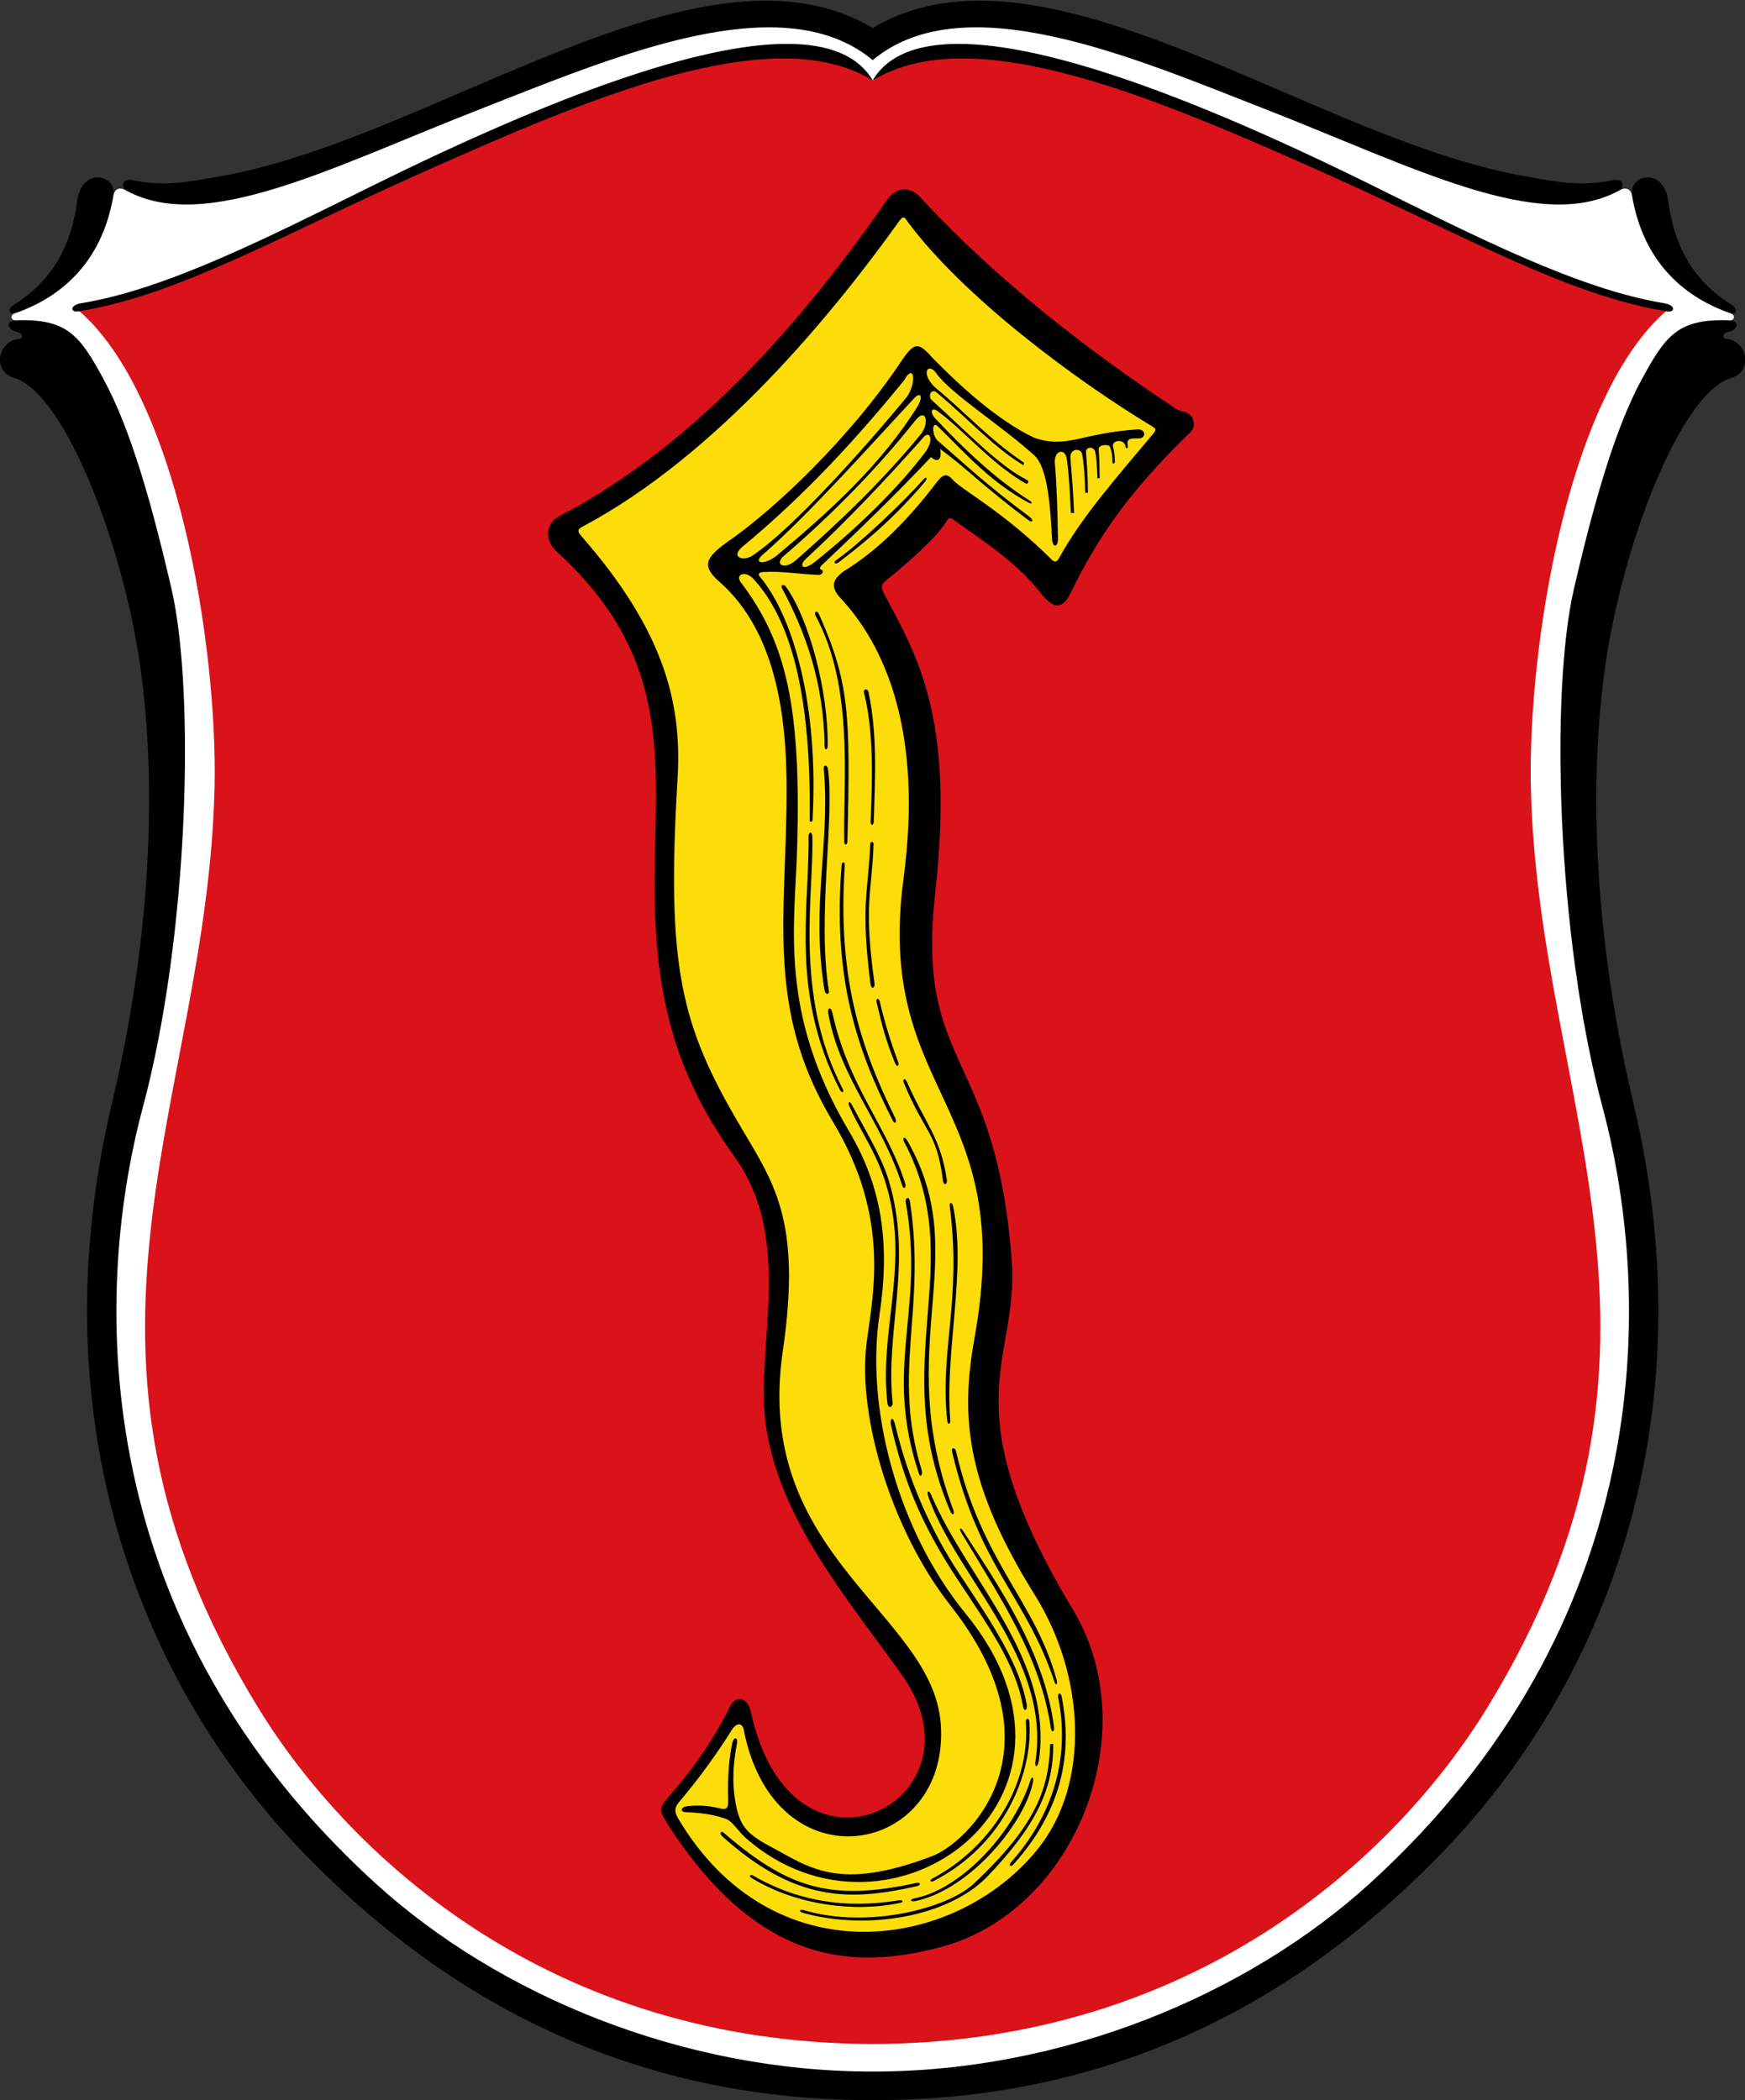 <?xml version="1.0" encoding="UTF-8" standalone="no"?>
<!-- Created with Inkscape (http://www.inkscape.org/) -->

<svg
   xmlns:dc="http://purl.org/dc/elements/1.1/"
   xmlns:cc="http://creativecommons.org/ns#"
   xmlns:rdf="http://www.w3.org/1999/02/22-rdf-syntax-ns#"
   xmlns:svg="http://www.w3.org/2000/svg"
   xmlns="http://www.w3.org/2000/svg"
   xmlns:sodipodi="http://sodipodi.sourceforge.net/DTD/sodipodi-0.dtd"
   xmlns:inkscape="http://www.inkscape.org/namespaces/inkscape"
   version="1.1"
   id="svg1390"
   width="792"
   height="953"
   viewBox="0 0 792 953"
   sodipodi:docname="DEU Klein-Gerau COA.svg"
   inkscape:version="0.92.2 (5c3e80d, 2017-08-06)"
   inkscape:export-filename="C:\Users\Jan\Pictures\Zu den Flaggen\Groß-Gerau\Büttelborn\Klein-Gerau\DEU Klein-Gerau COA.png"
   inkscape:export-xdpi="96"
   inkscape:export-ydpi="96">
  <rect x="0" y="0" width="792" height="953" fill="#333333" stroke="none"/>
  <defs
     id="defs1394" />
  <sodipodi:namedview
     pagecolor="#ffffff"
     bordercolor="#666666"
     borderopacity="1"
     objecttolerance="10"
     gridtolerance="10"
     guidetolerance="10"
     inkscape:pageopacity="0"
     inkscape:pageshadow="2"
     inkscape:window-width="1366"
     inkscape:window-height="705"
     id="namedview1392"
     showgrid="false"
     inkscape:zoom="0.35021447"
     inkscape:cx="358.38732"
     inkscape:cy="152.23597"
     inkscape:window-x="-8"
     inkscape:window-y="-8"
     inkscape:window-maximized="1"
     inkscape:current-layer="svg1390" />
  <g
     transform="translate(-1743.252,729.379)"
     id="g1388"
     inkscape:export-xdpi="96"
     inkscape:export-ydpi="96">
    <path
       inkscape:connector-curvature="0"
       id="path1077-3-2"
       d="m 2091.49,-729.069 c -74.542,-0.373 -169.728,66.21 -248.84,79.797 -13.577,2.332 -24.015,4.71 -39.123,1.707 -5.234,-1.245 -5.225,3.365 -3.094,4.584 l -5.693,2.203 c 1.292,-9.783 -14.797,-12.858 -16.518,3.084 -2.622,19.133 -10.585,35.411 -28.854,46.721 -2.738,1.792 -2.069,4.517 0.519,3.799 l 0.223,3.154 c -4.165,0.314 -3.765,4.302 0.887,5.279 2.916,0.693 2.884,2.994 0.842,3.141 -9.265,0.76 -12.804,15.01 -1.561,17.906 22.95,7.898 48.794,76.232 56.471,129.623 9.36,65.094 2.066,137.397 -12.553,198.768 -34.443,144.591 13.154,264.67 86.701,340.605 59.341,61.268 141.942,112.468 258.447,112.318 116.505,0.15 199.108,-51.05 258.449,-112.318 73.547,-75.936 121.144,-196.015 86.701,-340.605 -14.619,-61.371 -21.914,-133.674 -12.555,-198.768 7.677,-53.391 33.521,-121.725 56.471,-129.623 11.243,-2.897 7.706,-17.146 -1.559,-17.906 -2.042,-0.146 -2.075,-2.448 0.842,-3.141 4.652,-0.978 5.05,-4.965 0.885,-5.279 l 0.223,-3.154 c 2.588,0.718 3.258,-2.007 0.519,-3.799 -18.268,-11.31 -26.232,-27.588 -28.854,-46.721 -1.721,-15.942 -17.809,-12.867 -16.518,-3.084 l -5.693,-2.203 c 2.131,-1.219 2.143,-5.829 -3.092,-4.584 -15.107,3.003 -25.548,0.625 -39.125,-1.707 -97.368,-16.723 -219.084,-113.724 -296.695,-67.367 -14.552,-8.692 -30.653,-12.344 -47.855,-12.43 z"
       style="fill:#000000;fill-opacity:1;stroke:none;stroke-width:1px;stroke-linecap:butt;stroke-linejoin:miter;stroke-opacity:1" />
    <path
       inkscape:connector-curvature="0"
       id="path1074-8-2"
       d="m 2091.876,-716.971 c -40.015,0.145 -88.942,20.804 -130.033,36.854 -68.191,26.634 -125.287,57.017 -161.41,37.137 -2.657,-1.546 -4.943,-0.945 -5.693,2.203 -5.347,31.921 -25.502,46.987 -44.852,53.604 -2.285,0.888 -1.53,3.153 0.223,3.154 23.773,-0.92 29.316,6.8 40.24,26.891 12.211,22.458 21.85,56.587 30.721,94.898 10.783,46.57 7.915,157.191 -12.947,235.143 -23.75,88.74 -23.4,234.963 105.525,352.301 55.601,50.603 139.31,85.539 225.695,85.422 86.386,0.117 170.093,-34.819 225.693,-85.422 128.925,-117.337 129.275,-263.561 105.525,-352.301 -20.862,-77.951 -23.728,-188.572 -12.945,-235.143 8.871,-38.312 18.508,-72.441 30.719,-94.898 10.924,-20.091 16.47,-27.81 40.242,-26.891 1.753,-8.2e-4 2.507,-2.266 0.223,-3.154 -19.349,-6.617 -39.505,-21.683 -44.852,-53.604 -0.75,-3.148 -3.037,-3.749 -5.693,-2.203 -36.123,19.88 -93.219,-10.502 -161.41,-37.137 -59.768,-23.345 -136.118,-56.442 -177.502,-21.975 -12.932,-10.771 -29.28,-14.945 -47.469,-14.879 z"
       style="fill:#ffffff;fill-opacity:1;stroke:none;stroke-width:1px;stroke-linecap:butt;stroke-linejoin:miter;stroke-opacity:1" />
    <path
       inkscape:connector-curvature="0"
       id="path1071-8-5"
       d="m 2097.05,-705.45 c -84.934,-0.291 -229.139,95.335 -318.336,116.781 45.265,38.578 63.26,152.843 61.922,216.154 -3.025,143.138 -80.965,254.176 20.025,418.441 41.127,66.895 132.228,151.918 278.683,152.217 146.455,-0.299 237.555,-85.322 278.682,-152.217 100.99,-164.265 23.05,-275.304 20.025,-418.441 -1.338,-63.311 16.657,-177.577 61.922,-216.154 -106.703,-25.656 -292.122,-157.463 -360.629,-104.24 -11.239,-8.732 -25.626,-12.484 -42.295,-12.541 z"
       style="fill:#da121a;fill-opacity:1;stroke:none;stroke-width:1px;stroke-linecap:butt;stroke-linejoin:miter;stroke-opacity:1" />
    <path
       inkscape:connector-curvature="0"
       id="path1176-2-8-9"
       d="m 2100.091,-709.475 c -39.443,0.107 -103.819,22.89 -187.17,64.074 -47.45,23.446 -94.155,47.34 -132.768,53.602 -5.376,0.933 -4.969,4.195 -1.537,3.744 45.141,-7.093 92.768,-34.789 156.305,-63.084 76.191,-33.93 158.919,-69.498 204.424,-41.77 -6.676,-11.263 -19.991,-16.619 -39.254,-16.566 z m 39.254,16.566 c 45.505,-27.729 128.235,7.839 204.426,41.77 63.536,28.295 111.162,55.991 156.303,63.084 3.432,0.451 3.839,-2.811 -1.537,-3.744 -38.613,-6.261 -85.315,-30.156 -132.766,-53.602 -83.351,-41.184 -147.727,-63.967 -187.17,-64.074 -19.263,-0.052 -32.58,5.303 -39.256,16.566 z"
       style="fill:#000000;fill-opacity:1;stroke:none;stroke-width:1px;stroke-linecap:butt;stroke-linejoin:miter;stroke-opacity:1" />
  </g>
  <g
     transform="translate(-130.067,-397.471)"
     id="g1067-0"
     inkscape:export-xdpi="96"
     inkscape:export-ydpi="96">
    <path
       sodipodi:nodetypes="cccscccccccssssccccssssccc"
       inkscape:connector-curvature="0"
       id="path20-7"
       d="m 533.183,487.451 c 3.496,-4.641 9.597,-5.798 14.51,-0.551 33.948,36.931 75.701,69.434 116.861,96.556 1.319,0.874 6.526,0.257 7.291,5.744 0.47,3.371 -2.041,4.791 -3.525,6.334 -25.434,25.101 -39.515,44.671 -52.338,71.04 -4.137,8.413 -8.46,6.393 -13.247,0.39 -10.509,-13.584 -24.825,-22.95 -38.832,-32.858 -1.18,-0.874 -2.814,-2.603 -4.026,-0.519 -3.546,6.305 -13.003,15.085 -25.715,25.715 -4.416,3.357 -4.671,3.976 -2.597,8.052 14.817,27.986 31.848,55.445 22.958,135.228 -8.953,80.345 27.588,70.619 34.742,166.974 3.406,45.872 -28.524,64.63 27.811,158.398 33.509,55.773 0.801,137.097 -60.166,153.086 -37.773,9.906 -81.296,9.5 -123.138,-54.717 -3.968,-6.601 -5.401,-7.662 -0.26,-13.507 12.466,-14.087 21.166,-27.546 27.766,-40.655 2.616,-5.68 8.052,-4.752 9.595,2.186 18.782,86.561 109.077,40.102 68.597,-16.767 -24.395,-34.271 -56.219,-71.033 -61.947,-114.508 -4.565,-34.649 13.079,-82.889 -14.059,-120.676 -26.346,-36.684 -35.885,-71.381 -36.29,-119.747 -0.466,-55.741 10.522,-104.646 -44.047,-154.488 -6.238,-5.649 -5.513,-13.176 0.918,-16.53 62.406,-32.545 111.422,-89.863 149.137,-144.178 z"
       style="fill:#000000;fill-opacity:1;stroke:none;stroke-width:1px;stroke-linecap:butt;stroke-linejoin:miter;stroke-opacity:1" />
    <path
       sodipodi:nodetypes="cccccccccssssccccsssscccc"
       inkscape:connector-curvature="0"
       id="path854-7"
       d="m 542.256,498.388 c 24.844,33.421 74.948,70.986 111.327,92.933 1.001,0.686 1.27,1.189 0.177,2.614 -15.592,18.744 -32.326,37.337 -42.983,56.739 -1.148,2.025 -1.99,2.009 -3.311,0.798 -22.421,-22.287 -40.98,-31.641 -45.223,-36.557 -2.794,-3.16 -4.601,-1.637 -6.796,1.102 -12.313,16.134 -25.907,30.593 -42.702,40.866 -5.235,4.084 -5.313,7.099 -1.745,11.387 20.919,22.137 38.014,61.218 29.162,127.762 -13.158,98.92 51.762,100.312 32.205,208.621 -6.417,35.538 -4.106,66.15 27.455,116.724 23.113,37.037 24.798,85.585 1.62,114.686 -37.421,46.983 -121.08,59.036 -163.864,-13.899 -1.548,-2.913 -1.14,-4.623 0.519,-6.753 9.016,-10.634 17.044,-21.639 24.156,-32.987 2.078,-3.314 4.691,-3.168 5.325,-0.26 13.989,72.49 93.932,57.371 89.463,-2.542 -3.757,-50.357 -85.283,-76.146 -71.701,-168.913 8.836,-60.348 -4.413,-76.827 -19.901,-103.292 -26.257,-44.865 -32.971,-71.043 -27.863,-156.303 1.932,-32.253 -4.403,-65.587 -43.585,-110.298 -1.503,-1.849 -2.259,-2.825 0.148,-4.213 61.956,-32.761 114.799,-98.031 143.44,-137.954 2.564,-3.804 2.976,-2.753 4.676,-0.26 z"
       style="fill:#fcdd09;fill-opacity:1;stroke:none;stroke-width:1px;stroke-linecap:butt;stroke-linejoin:miter;stroke-opacity:1" />
    <path
       inkscape:connector-curvature="0"
       id="path856-7"
       d="m 546.38,554.58 c -2.228,-0.039 -4.322,2.388 -7.793,7.607 -22.218,33.163 -56.144,65.938 -78.693,81.432 -9.659,7.016 -11.644,10.778 -2.787,18.312 30.594,27.485 30.544,77.064 29.787,108.377 -1.216,50.268 -6.985,89.361 21.234,136.23 26.859,44.609 17.664,80.075 15.193,100.938 -4.006,33.831 11.955,85.249 38.092,118.469 52.594,66.847 6.961,107.988 -8.119,113.742 -42.928,16.38 -55.877,5.078 -73.789,-4.428 -11.109,-5.896 -13.752,-9.899 -15.543,-19.477 -1.865,-9.975 -0.953,-18.785 0.502,-26.672 0.815,-3.558 -1.289,-3.512 -2,-0.969 -1.354,6.639 -2.281,14.564 -1.914,26.367 0.093,3.709 -0.936,4.285 -3.75,3.531 -6.159,-1.406 -10.63,-1.448 -15.09,-0.912 -2.949,0.535 -2.82,2.717 -0.314,2.647 10.191,0.473 14.811,1.846 18.545,3.227 2.956,1.387 5.087,5.439 8.906,8.77 64.928,56.607 167.917,-18.377 99.455,-102.117 -30.905,-37.802 -45.455,-93.365 -39.057,-135.588 4.792,-31.618 1.39,-57.639 -13.809,-83.23 -32.156,-54.146 -24.534,-93.385 -23.551,-129.34 1.725,-63.077 -4.816,-92.203 -25.359,-119.477 -3.222,-3.83 1.827,-6.097 5.795,-1.547 17.897,19.797 25.906,55.545 25.244,109.273 0.021,0.971 1.261,0.791 1.295,-0.215 2.821,-51.871 -8.603,-90.859 -22.824,-109.035 -2.073,-2.309 -2.263,-3.226 0.455,-3.455 8.353,-0.527 15.993,0.99 25.061,1.303 2.152,-0.011 2.399,-2.09 1.315,-2.346 -0.988,-0.25 -0.827,-1.064 0.236,-2.105 16.697,-15.746 33.296,-31.787 49.508,-48.99 2.523,2.211 5.08,2.066 4.189,-3.682 12.024,8.781 18.393,15.985 39.908,32.213 1.871,1.449 2.705,0.227 0.838,-1.299 -20.982,-15.596 -28.7,-23.38 -41.838,-34.629 -2.762,-2.463 -2.856,-9.697 0.205,-6.373 12.832,12.659 24.122,25.451 41.395,34.645 0.991,0.542 1.378,-0.274 0.463,-0.863 -16.748,-10.642 -30.262,-23.926 -42.893,-37.219 -3.256,-3.342 -1.769,-5.459 0.381,-3.902 12.034,8.583 23.849,23.429 40.234,33.039 0.876,0.567 2.017,-0.801 0.748,-1.559 -12.647,-6.182 -28.18,-22.659 -43.408,-36.355 -1.559,-1.509 -0.302,-5.42 2.387,-3.334 14.156,11.829 26.291,25.258 39.438,33.043 l 0.156,-1.203 c -15.746,-10.555 -26.822,-23.032 -40.184,-34.014 -6.949,-6.427 -3.388,-11.581 0.131,-6.885 6.553,9.483 30.079,24.21 44.705,37.555 6.362,5.725 7.36,24.831 8.074,37.686 0.189,4.667 2.75,4.102 2.707,0.121 -0.184,-11.678 -0.562,-24.915 -1.438,-34.518 -0.318,-5.562 4.69,-6.816 5.451,-1.559 0.933,6.267 1.404,15.312 1.857,24.457 l 1.426,0.004 c -0.278,-8.227 -0.913,-16.05 -1.658,-24.977 -0.197,-4.6 4.781,-4.553 5.312,-1.746 0.94,4.777 1.221,11.074 1.438,17.518 l 1.195,-0.01 c -0.136,-4.651 0.176,-4.934 -0.855,-18.316 -0.253,-2.649 3.452,-2.814 4.16,-0.357 0.684,3.103 0.819,7.044 1.033,12.125 l 1.006,-0.01 c -0.103,-5.708 -0.098,-8.075 -0.48,-13.195 -0.036,-2.124 4.48,-2.399 5.119,-1.1 0.994,2.608 1.179,4.522 1.139,7.018 0.028,0.855 1.053,0.758 1.107,-0.219 -0.04,-2.523 -0.272,-4.754 -0.859,-6.939 -0.641,-2.608 5.043,-3.996 5.773,0.172 0.186,1.127 1.266,0.758 0.926,-0.598 -0.532,-3.191 1.167,-3.289 4.512,-3.191 4.149,0.218 3.808,-4.435 -0.162,-4.133 -25.868,1.792 -31.757,8.839 -46.715,3.834 -16.375,-7.679 -33.67,-23.457 -45.91,-35.936 -3.209,-3.644 -5.279,-5.597 -7.244,-5.631 z m -2.924,12.207 c 1.776,0.083 1.391,6.385 -1.879,10.887 -19.444,23.622 -52.14,60.077 -70.023,71.943 -4.071,2.667 -9.973,0.837 -4.748,-3.854 29.127,-24.079 52.321,-49.622 73.615,-75.736 1.314,-2.352 2.34,-3.273 3.035,-3.24 z m 3.709,9.982 c 1.026,-0.054 1.294,1.398 -0.373,4.695 -16.501,26.528 -39.655,47.638 -64.172,68.098 -5.936,4.713 -11.437,3.553 -5.785,-0.9 20.445,-17.929 47.44,-48.239 67.92,-70.24 0.906,-1.045 1.794,-1.62 2.41,-1.652 z m 1.537,9.176 c 2.172,-0.032 2.192,4.897 -0.676,8.527 -16.952,20.69 -36.292,39.298 -56.889,57.379 -4.847,4.052 -9.327,2.132 -5.904,-1.598 24.032,-20.584 44.483,-42.027 59.975,-61.617 1.465,-1.907 2.644,-2.679 3.494,-2.691 z m 2.113,8.836 c 1.856,-0.308 2.498,3.386 -0.781,7.848 -11.768,15.664 -30.705,34.444 -50.424,50.055 -4.949,3.859 -7.487,1.785 -3.408,-1.965 18.75,-17.307 36.151,-35.889 52.453,-54.176 0.788,-1.111 1.542,-1.659 2.16,-1.762 z m -0.529,19.492 c -0.269,0.025 -0.663,0.258 -1.055,0.68 -9.209,10.503 -29.989,30.103 -39.551,36.639 -1.842,1.349 -0.319,2.085 1.004,1.092 8.411,-6.567 22.567,-17.039 39.312,-36.707 0.838,-1.207 0.738,-1.744 0.289,-1.703 z m -64.938,48.678 c -0.488,0.066 -0.76,0.545 -0.387,1.377 10.532,19.594 19.045,42.892 19.354,71.637 -0.01,1.992 1.344,2.041 1.404,0.084 0.294,-25.723 -8.655,-57.713 -18.691,-71.996 -0.489,-0.822 -1.192,-1.168 -1.68,-1.102 z m 15.062,12.105 c -0.402,0.119 -0.609,0.714 -0.254,1.666 17.598,32.469 12.534,74.454 13.09,102.533 -0.052,1.946 1.323,1.927 1.406,0.084 1.494,-58.566 0.765,-72.27 -12.82,-103.088 -0.425,-0.957 -1.02,-1.314 -1.422,-1.195 z m 22.518,35.258 c -0.495,0.066 -0.896,0.549 -0.752,1.387 4.558,17.776 3.779,39.324 3.049,58.588 -0.052,1.946 1.321,1.927 1.404,0.084 0.553,-19.1 1.806,-38.82 -2.387,-58.947 -0.231,-0.827 -0.82,-1.178 -1.314,-1.111 z m -18.207,34.578 c -0.46,-10e-4 -0.862,0.467 -0.766,1.328 2.999,34.14 -5.882,61.726 0.254,100.166 0.565,2.985 2.296,2.381 2.055,0.604 -5.421,-33.386 2.728,-78.662 -0.426,-100.607 -0.14,-1.019 -0.657,-1.489 -1.117,-1.49 z m -6.861,30.391 c -0.417,0.037 -0.823,0.665 -0.814,1.736 0.402,33.101 -8.364,71.048 14.266,115.072 1.024,1.699 2.201,1.083 1.016,-0.955 -22.044,-42.737 -12.766,-88.205 -13.582,-114.047 -0.04,-1.291 -0.468,-1.844 -0.885,-1.807 z m 27.947,4.236 c -0.372,-0.028 -0.745,0.264 -0.752,0.988 -1.027,23.165 -4.377,27.396 0.07,63.434 0.565,2.985 2.113,1.647 1.871,-0.131 -5.035,-36.082 -1.282,-40.558 -0.438,-63.354 -0.01,-0.56 -0.38,-0.909 -0.752,-0.938 z m -12.924,9.264 c -0.335,-0.057 -0.702,0.295 -0.811,1.08 -4.11,50.955 6.66,83.378 22.781,115.305 1.391,2.985 2.342,1.693 1.596,-0.223 -16.315,-33.076 -26.289,-64.662 -22.949,-114.789 0.021,-0.85 -0.282,-1.316 -0.617,-1.373 z m 15.492,61.959 c -0.38,0.015 -0.662,0.492 -0.465,1.398 2.448,10.63 4.255,17.606 8.371,27.67 0.922,2.173 2.138,1.422 1.377,-0.551 -3.584,-9.693 -6.365,-18.878 -8.232,-27.141 -0.195,-0.944 -0.671,-1.392 -1.051,-1.377 z m -21.817,4.375 c -0.437,0.069 -0.761,0.766 -0.598,1.98 5.058,29.259 24.174,48.957 33.443,77.867 0.695,2.563 2.134,1.506 1.535,-0.369 -8.148,-26.048 -25.817,-43.987 -33.103,-77.688 -0.291,-1.3 -0.841,-1.86 -1.277,-1.791 z m 34.111,32.084 c -0.489,-0.106 -0.841,0.445 -0.463,1.486 9.752,23.49 14.941,22.108 17.83,44.379 0.338,2.628 2.037,1.928 1.795,-0.045 -2.823,-19.49 -9.654,-25.277 -18.262,-44.885 -0.265,-0.571 -0.607,-0.872 -0.9,-0.936 z m -25.01,10.424 c -0.437,-0.067 -0.564,0.731 -0.215,1.568 6.229,14.439 15.865,24.855 19.654,48.207 5.018,30.921 -5.648,56.774 -2.26,86.84 0.565,2.985 2.605,1.479 2.363,-0.299 -3.492,-33.013 9.428,-63.767 -1.795,-100.932 -3.249,-10.758 -10.95,-23.239 -16.662,-34.152 -0.451,-0.842 -0.824,-1.192 -1.086,-1.232 z m 24.834,16.16 c -0.455,0.032 -0.61,0.764 -0.127,1.738 29.675,55.851 -8.146,99.175 20.984,167.625 1.214,2.725 2.103,1.181 1.342,-0.629 -28.012,-75.262 9.612,-114.126 -20.756,-167.32 -0.555,-1.038 -1.09,-1.439 -1.443,-1.414 z m 1.486,27.297 c -0.54,0.087 -1.018,0.969 -0.805,2.066 8.876,49.751 -10.344,73.742 5.896,122.846 0.89,2.53 1.822,0.426 1.32,-1.416 -13.732,-44.815 2.235,-71.985 -5.334,-121.982 -0.201,-1.168 -0.658,-1.581 -1.078,-1.514 z m 19.645,2.289 c -0.331,0.054 -0.589,0.514 -0.527,1.17 5.57,43.139 -4.526,65.16 -1.145,97.356 0.289,2.547 1.613,1.83 1.402,-0.094 -2.504,-31.784 7.512,-67.688 1.236,-97.164 -0.232,-0.968 -0.636,-1.321 -0.967,-1.268 z m -26.639,97.939 c -0.518,-0.039 -0.832,1.202 -0.572,2.674 5.702,24.965 13.438,44.618 29.939,69.699 13.95,21.204 26.567,38.479 30.01,57.996 0.565,2.985 2.021,1.555 1.779,-0.223 -3.089,-18.314 -14.847,-36.031 -30.363,-59.369 -13.551,-20.381 -23.618,-43.779 -29.387,-67.871 -0.476,-2.071 -1.003,-2.876 -1.406,-2.906 z m 27.809,13.348 c -0.476,-0.016 -0.852,0.475 -0.641,1.441 12.366,52.69 33.244,65.27 46.264,103.84 0.817,3.008 1.781,1.85 1.264,-0.02 -9.836,-36.243 -33.919,-53.141 -45.645,-103.658 -0.191,-1.064 -0.766,-1.587 -1.242,-1.603 z m -11.295,19.639 c -0.425,-0.05 -0.578,0.765 -0.197,2.039 12.869,36.997 55.853,73.525 48.742,120.277 -0.474,3.342 1.031,2.81 1.504,-0.039 6.787,-46.373 -32.283,-81.829 -48.684,-120.398 -0.537,-1.278 -1.035,-1.84 -1.365,-1.879 z m 14.492,16.742 c -0.344,0.017 -0.226,0.89 0.137,1.535 19.103,31.802 36.008,56.835 40.846,88.781 0.404,2.87 1.746,1.83 1.504,0.053 -4.319,-34.488 -25.492,-64.813 -41.318,-89.238 -0.588,-0.842 -0.961,-1.141 -1.168,-1.131 z m 44.943,74.92 c -0.46,0.014 -0.828,0.728 -0.615,1.637 6.765,33.62 -7.401,59.303 -21.24,74.775 -1.501,1.791 -0.281,2.515 1.016,1.059 24.969,-27.672 25.91,-55.22 21.848,-75.996 -0.238,-1.072 -0.65,-1.486 -1.008,-1.475 z m -14.625,11.461 c -0.38,0.093 -0.712,0.624 -0.682,1.277 2.485,30.537 -18.057,58.506 -42.32,71.162 -1.773,1.069 -0.724,1.959 0.625,1.123 32.231,-16.672 44.94,-48.984 43.348,-72.215 -0.162,-1.097 -0.59,-1.441 -0.971,-1.348 z m 11.754,11.412 -1.332,0.066 c -0.612,19.245 -5.436,36.001 -34.879,63.523 -11.474,10.726 -47.406,20.589 -76.941,11.84 -2.167,-0.597 -2.304,0.669 -0.318,1.256 29.528,8.16 66.253,1.596 83.738,-16.652 21.562,-22.502 30.033,-39.587 29.732,-60.033 z m -9.445,15.287 c -0.304,0.03 -0.68,0.499 -0.797,1.055 -8.572,26.242 -33.387,50.304 -52.898,53.756 -2.098,0.453 -1.603,1.626 0.363,1.277 25.749,-5.333 50.601,-36.714 53.682,-54.504 0.183,-1.203 -0.046,-1.613 -0.35,-1.584 z m -140.856,24.641 c -0.646,-0.028 -1.084,0.723 0.025,1.91 33.281,29.992 58.086,29.585 88.439,22.705 2.195,-0.589 1.444,-1.839 -0.391,-1.428 -39.299,8.525 -58.219,2.18 -87.408,-22.887 -0.212,-0.195 -0.451,-0.291 -0.666,-0.301 z m 13.262,19.549 c -0.668,0.01 -0.843,0.664 0.078,1.303 20.476,12.569 47.223,15.701 67.533,11.342 1.763,-0.385 1.198,-1.449 -0.32,-1.174 -11.235,1.631 -37.673,5.488 -66.483,-11.232 -0.309,-0.169 -0.586,-0.24 -0.809,-0.238 z"
       style="fill:#000000;fill-opacity:1;stroke:none;stroke-width:0.1;stroke-linecap:butt;stroke-linejoin:miter;stroke-miterlimit:4;stroke-dasharray:none;stroke-opacity:1" />
  </g>
</svg>
